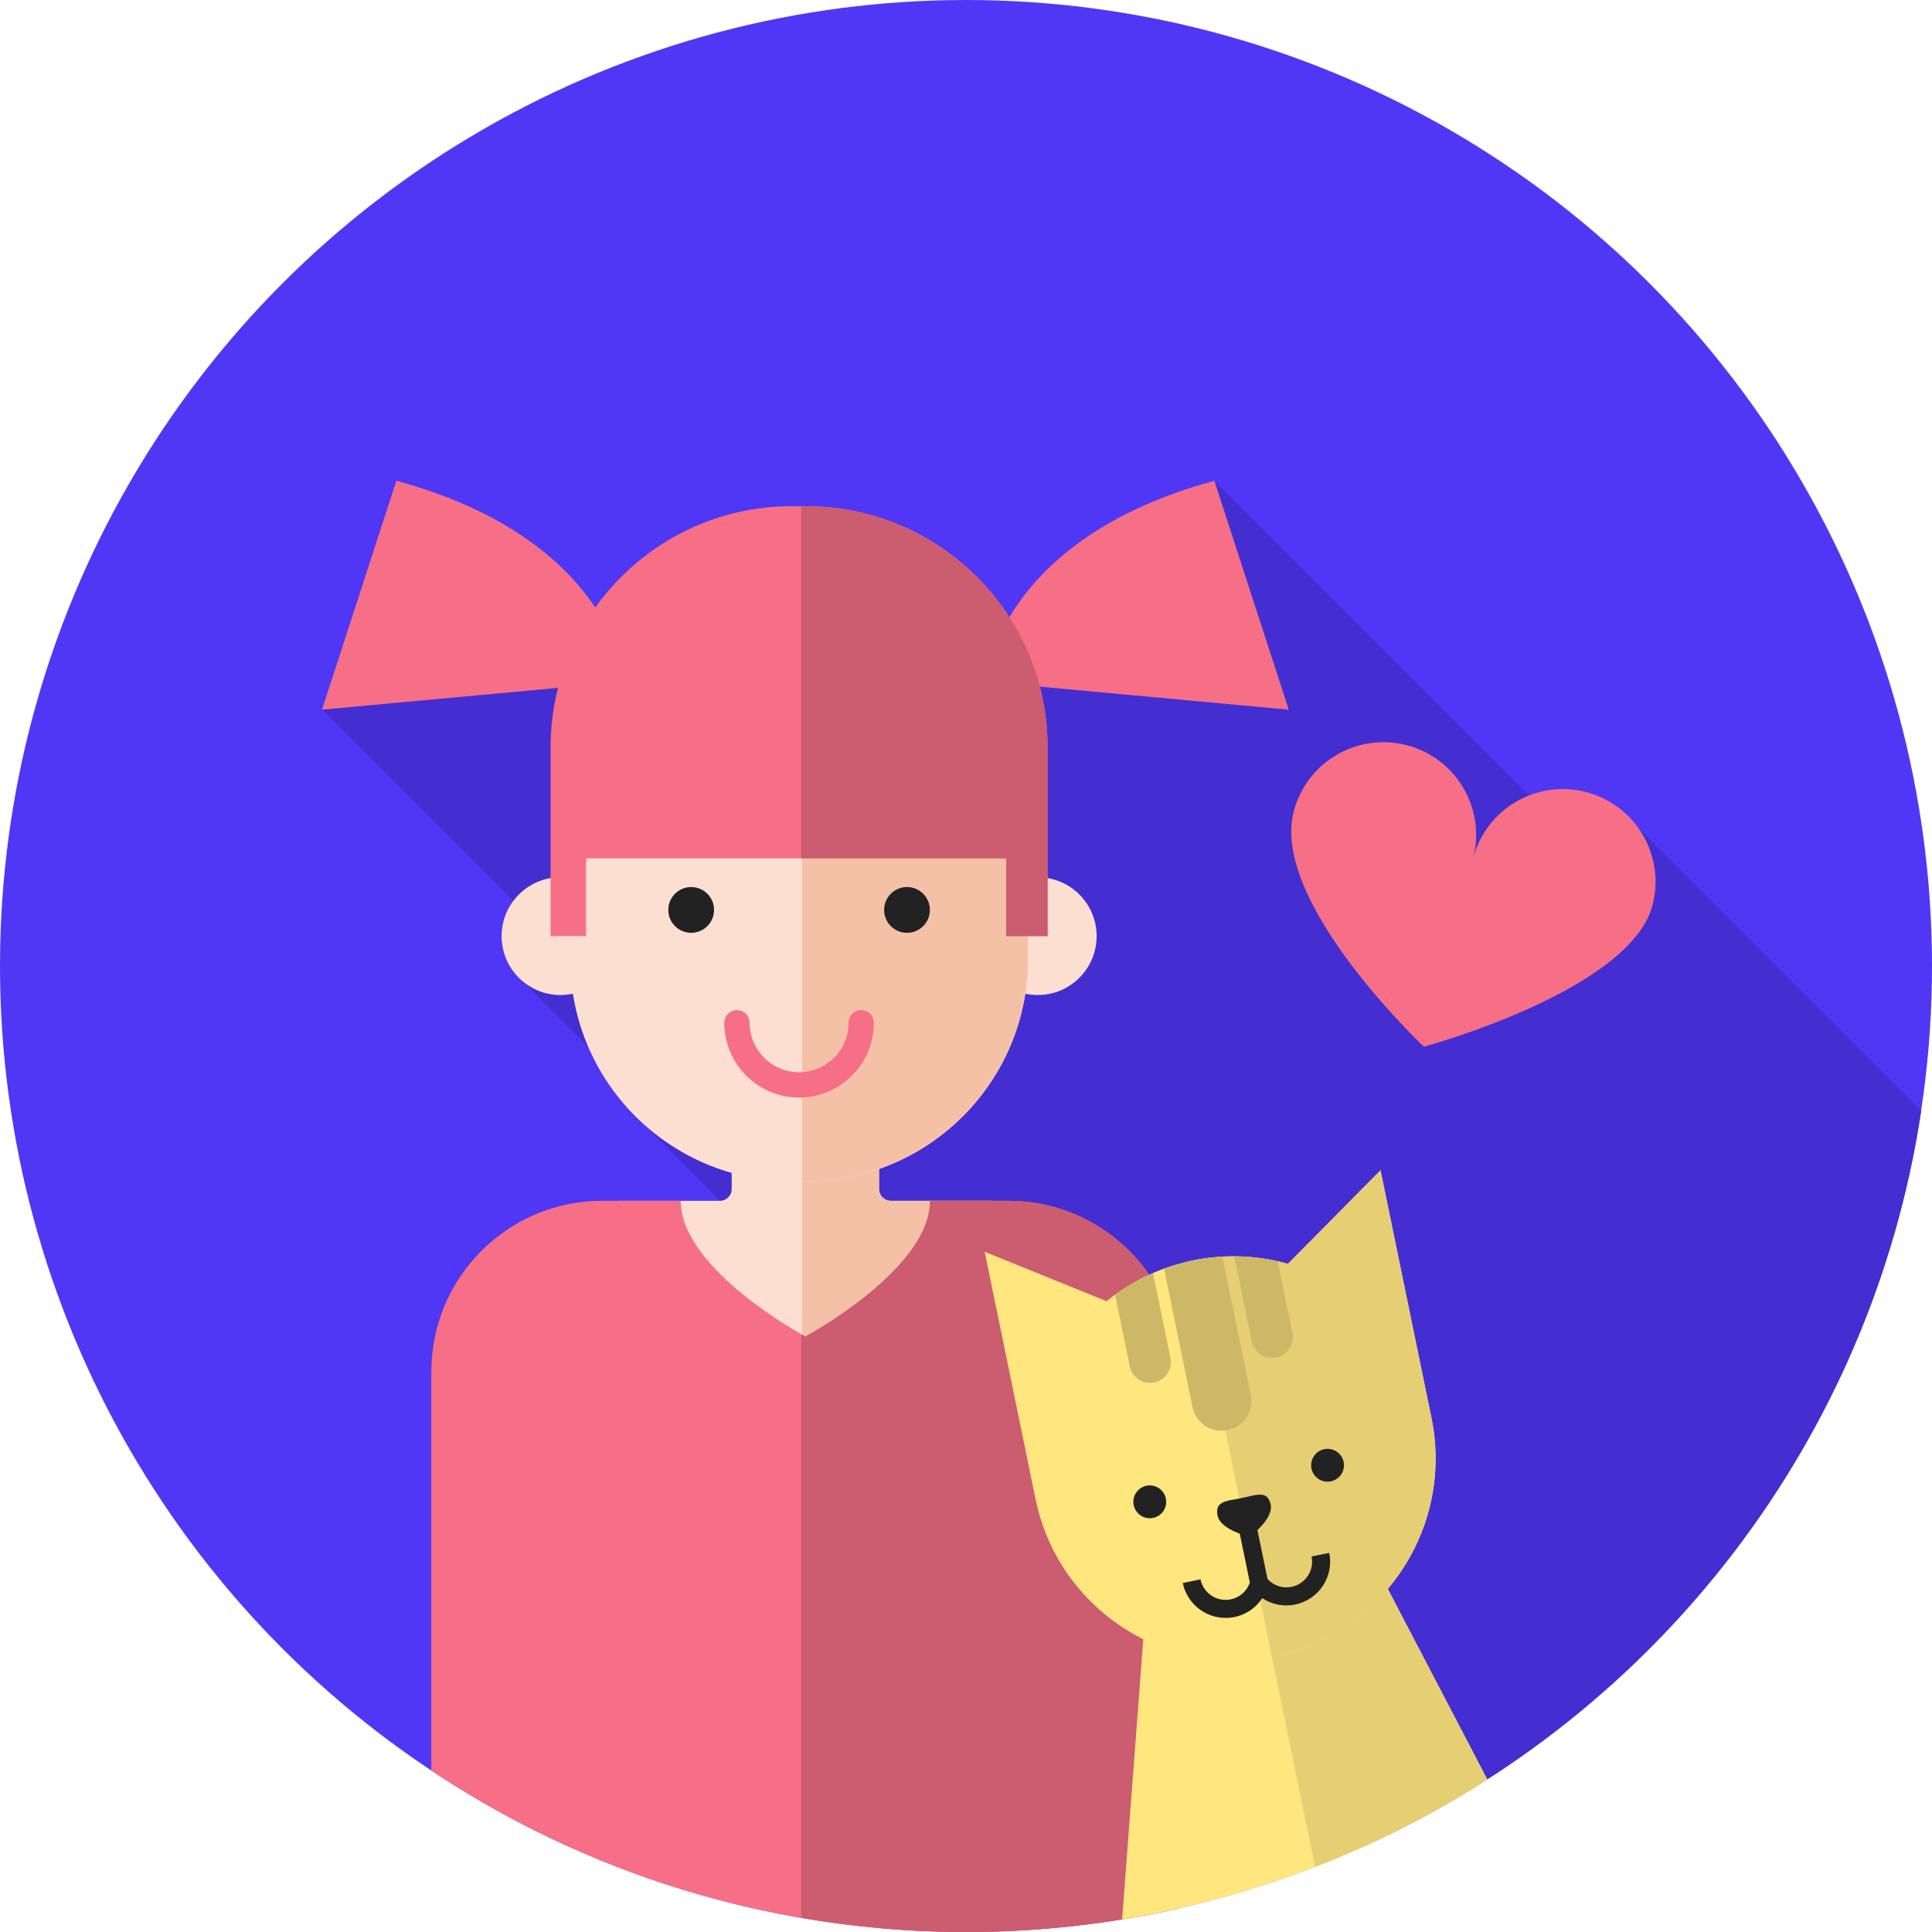 <svg xmlns="http://www.w3.org/2000/svg" width="511" height="511" viewBox="0 0 511 511"><g fill="none"><circle cx="255.502" cy="255.501" r="255.501" fill="#5037F6"/><path fill="#442ED2" d="M361.094 488.225c77.308-35.13 134.018-107.647 147.057-194.463l-74.997-74.996-6.705 13.652-105.26-105.257-75.243 65.458-26.58-26.58-134.198 21.665 64.234 64.235-12.472 6.353 33.298 33.297-3.617 2.158 194.483 194.478z"/><path fill="#F66F86" d="M342.185 214.63c3.422-13.102 16.818-20.947 29.921-17.523 13.103 3.424 20.95 16.818 17.526 29.92 3.422-13.102 16.818-20.947 29.922-17.523 13.103 3.424 20.949 16.818 17.525 29.92-5.927 22.684-60.462 37.42-60.462 37.42s-40.692-38.251-34.432-62.213z"/><path fill="#FCDFD1" d="M232.502 314.483v-21.61H193.53v21.61c0 1.723-1.4 3.123-3.123 3.123h-26.856v74.573h98.931v-74.573h-26.855a3.123 3.123 0 0 1-3.125-3.123z"/><path fill="#F4C1A7" d="M262.48 317.606h-26.855a3.124 3.124 0 0 1-3.123-3.123v-21.61h-20.378v99.305h50.356v-74.572z"/><circle cx="148.243" cy="247.603" r="15.571" fill="#FCDFD1"/><circle cx="274.48" cy="247.603" r="15.571" fill="#FCDFD1"/><path fill="#FCDFD1" d="M213.11 312.453h-3.51c-32.463 0-58.779-26.316-58.779-58.78v-53.667c0-32.463 26.318-58.779 58.78-58.779h3.51c32.463 0 58.779 26.316 58.779 58.78v53.667c0 32.463-26.316 58.779-58.78 58.779z"/><path fill="#F4C1A7" d="M213.11 141.227h-.987v171.227h.988c32.463 0 58.779-26.316 58.779-58.78v-53.667c0-32.464-26.316-58.78-58.78-58.78z"/><circle cx="182.809" cy="240.67" r="6.053" fill="#222"/><circle cx="239.896" cy="240.67" r="6.053" fill="#222"/><path fill="#F66F86" d="M266.728 317.606h-20.736c0 18.212-32.978 35.899-32.978 35.899s-32.978-17.686-32.978-35.9h-20.734c-24.973 0-45.218 20.246-45.218 45.218v105.488c40.496 26.965 89.117 42.69 141.418 42.69 19.397 0 38.285-2.172 56.444-6.269V362.823c0-24.973-20.244-45.217-45.218-45.217z"/><path fill="#CC5C6F" d="M266.728 317.606h-20.736c0 18.212-32.978 35.899-32.978 35.899s-.408-.221-1.1-.614v154.362c14.168 2.439 28.721 3.75 43.587 3.75 19.397 0 38.285-2.172 56.444-6.269V362.825c0-24.975-20.243-45.22-45.217-45.22z"/><path fill="#F66F86" d="M211.354 290.29c-10.906 0-19.78-8.873-19.78-19.78a3.348 3.348 0 1 1 6.698 0c0 7.215 5.87 13.084 13.083 13.084s13.084-5.87 13.084-13.083a3.348 3.348 0 1 1 6.697 0c-.002 10.906-8.875 19.779-19.782 19.779zM165.368 180.292s-2.953-37.47-60.527-53.134l-19.673 60.545 80.2-7.41z"/><g fill="#F66F86"><path d="M260.664 180.292s2.952-37.47 60.526-53.134l19.673 60.545-80.2-7.41z"/><path d="M266.126 227.018v20.576h10.952V197.705a63.498 63.498 0 0 0-11.563-36.614c-11.543-16.443-30.638-27.202-52.255-27.202h-3.81c-35.246 0-63.819 28.571-63.819 63.818v49.887H155v-20.576h111.126z"/></g><path fill="#CC5C6F" d="M265.515 161.091c-11.543-16.443-30.638-27.202-52.255-27.202h-1.345v93.13h54.21v20.576h10.952v-49.888a63.483 63.483 0 0 0-11.562-36.616z"/><path fill="#FFE67F" d="M337.453 393.535l-18.418 3.791a19.124 19.124 0 0 0-15.216 17.291l-7.029 93.047a253.95 253.95 0 0 0 96.58-37.015l-35.11-67.234a19.125 19.125 0 0 0-20.807-9.88z"/><path fill="#E6CF73" d="M358.26 403.413a19.121 19.121 0 0 0-20.807-9.878l-9.83 2.023 20.212 98.237a254.62 254.62 0 0 0 45.536-23.147l-35.112-67.235z"/><path fill="#FFE67F" d="M340.662 334.281a53.203 53.203 0 0 0-25.182-.886 53.192 53.192 0 0 0-22.787 10.759l-32.255-13.07 13.464 65.432c5.948 28.91 34.208 47.523 63.12 41.573 28.912-5.949 47.526-34.209 41.579-63.117l-13.464-65.433-24.475 24.742z"/><path fill="#E6CF73" d="M340.662 334.281a53.203 53.203 0 0 0-25.182-.886c-.21.043-.411.102-.62.148L336.394 438.2c.209-.04.416-.069.627-.112 28.912-5.949 47.526-34.209 41.579-63.117l-13.464-65.433-24.474 24.743z"/><circle cx="304.107" cy="397.222" r="4.345" fill="#222"/><circle cx="351.13" cy="387.553" r="4.345" fill="#222"/><path fill="#222" d="M346.898 411.685a6.797 6.797 0 0 1-5.283 8.02c-2.368.486-4.758-.321-6.372-2.095l-2.66-12.93c1.783-1.691 3.992-4.334 3.504-6.713-.799-3.879-3.801-2.545-7.68-1.747-3.878.799-7.163.759-6.365 4.637.49 2.38 3.563 3.936 5.869 4.785l2.66 12.93c-.783 2.267-2.66 3.952-5.027 4.439a6.799 6.799 0 0 1-8.021-5.282l-4.675.962c1.285 6.246 7.41 10.28 13.656 8.996a11.475 11.475 0 0 0 7.347-4.999 11.483 11.483 0 0 0 8.723 1.69c6.246-1.285 10.28-7.41 8.995-13.656l-4.67.963z"/><path fill="#CCB866" d="M330.838 368.964l-7.524-36.564c-2.596.144-5.21.456-7.834.996a53.511 53.511 0 0 0-7.591 2.178l7.524 36.564a7.874 7.874 0 0 0 15.425-3.174zM337.569 359.054a5.487 5.487 0 0 0 4.268-6.481l-3.904-18.974a53.087 53.087 0 0 0-11.47-1.284l4.623 22.468a5.488 5.488 0 0 0 6.483 4.27zM294.932 342.447l3.904 18.974a5.488 5.488 0 0 0 10.75-2.213l-4.623-22.468a53.183 53.183 0 0 0-10.031 5.707z"/></g></svg>